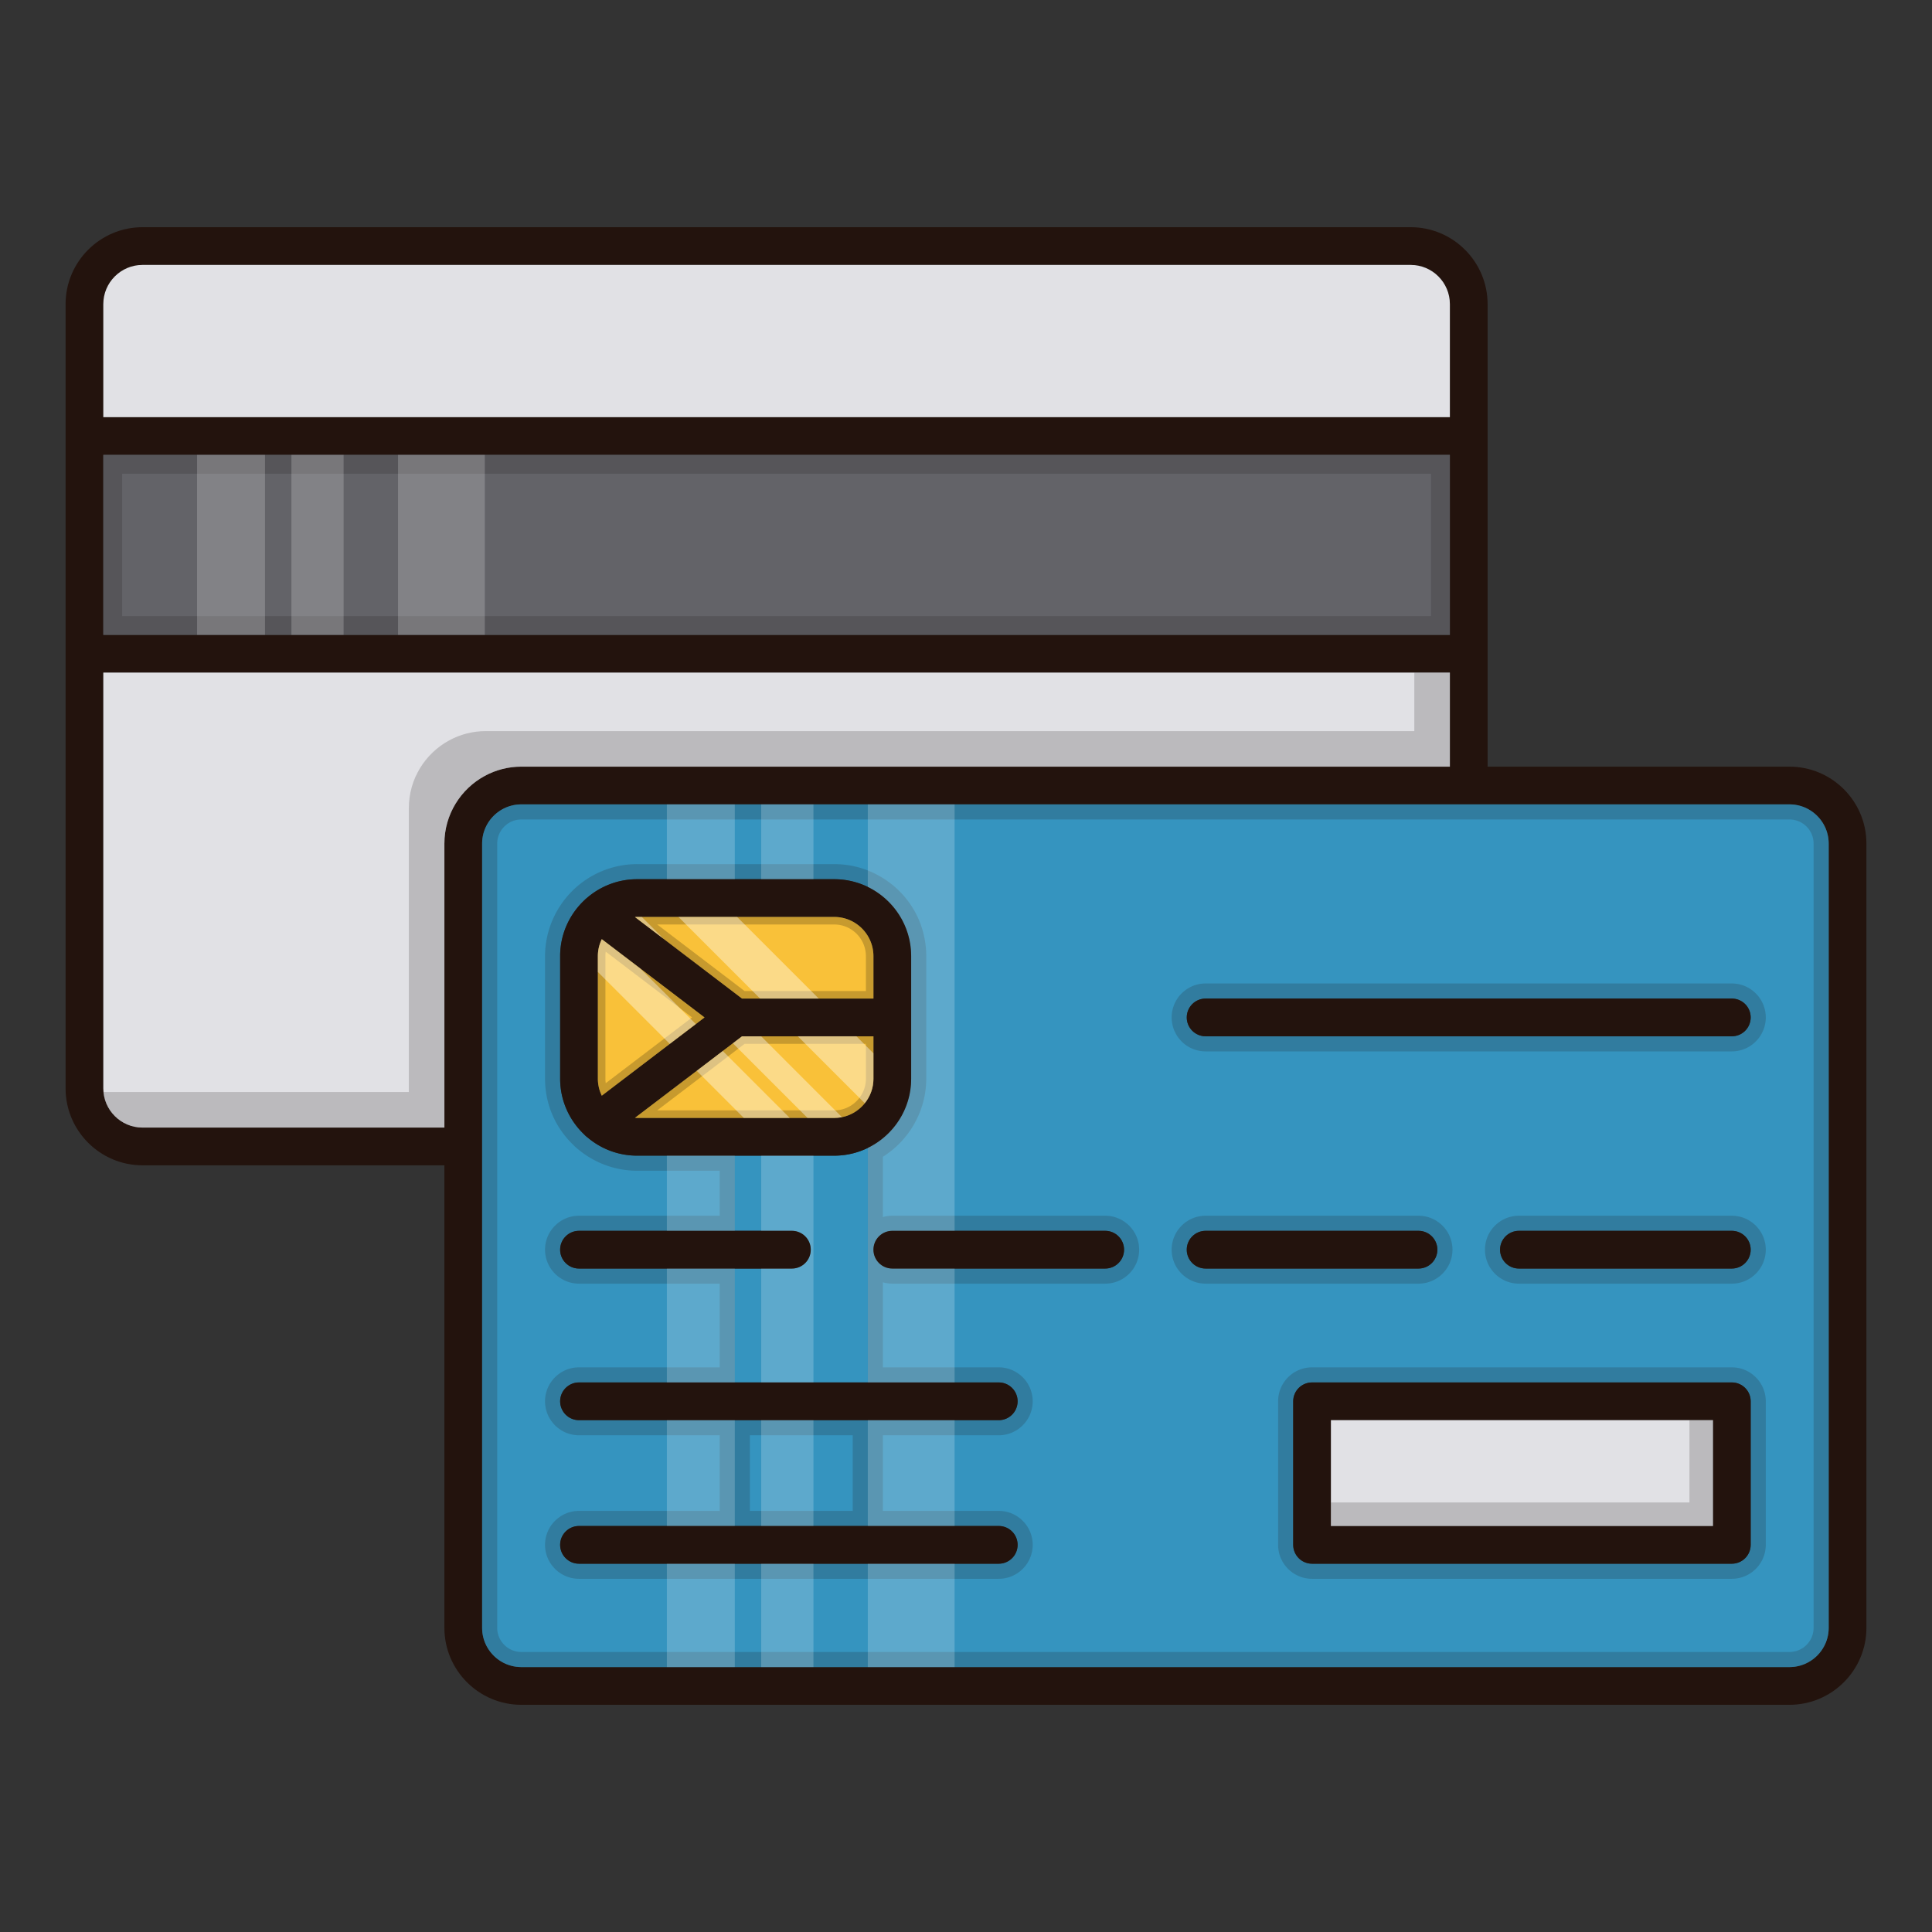 <?xml version="1.0" standalone="no"?><!DOCTYPE svg PUBLIC "-//W3C//DTD SVG 1.1//EN" "http://www.w3.org/Graphics/SVG/1.1/DTD/svg11.dtd"><svg t="1625811996407" class="icon" viewBox="0 0 1024 1024" version="1.1" xmlns="http://www.w3.org/2000/svg" p-id="47586" xmlns:xlink="http://www.w3.org/1999/xlink" width="200" height="200"><rect x="0" y="0" width="1024" height="1024" fill="#333333" stroke="none"/><defs><style type="text/css"></style></defs><path d="M948.46 406.34h-160V161.2c0-22.48-18.3-40.78-40.78-40.78H75.54c-22.48 0-40.78 18.3-40.78 40.78v415.66c0 22.48 18.3 40.78 40.78 40.78h160V862.8c0 22.48 18.3 40.78 40.78 40.78h672.14c22.48 0 40.78-18.3 40.78-40.78V447.12c0-22.48-18.3-40.78-40.78-40.78zM54.76 161.2c0-11.46 9.32-20.78 20.78-20.78h672.14c11.46 0 20.78 9.32 20.78 20.78v59.9H54.76V161.2z m0 79.9h713.7v95.4H54.76v-95.4z m180.78 206.02v150.52h-160c-11.46 0-20.78-9.32-20.78-20.78V356.5h713.7v49.84H276.32c-22.48 0-40.78 18.3-40.78 40.78zM969.24 862.8c0 11.46-9.32 20.78-20.78 20.78H276.32c-11.46 0-20.78-9.32-20.78-20.78V447.12c0-11.46 9.32-20.78 20.78-20.78h672.14c11.46 0 20.78 9.32 20.78 20.78V862.8z" fill="#23130D" p-id="47587"></path><path d="M768.46 161.2v59.9H54.76V161.2c0-11.46 9.32-20.78 20.78-20.78h672.14c11.46 0 20.78 9.32 20.78 20.78z" fill="#E1E1E5" p-id="47588"></path><path d="M54.76 241.1h713.7v95.4H54.76z" fill="#636368" p-id="47589"></path><path d="M758.46 251.1v75.4H64.76v-75.4h693.7m10-10H54.76v95.4h713.7v-95.4z" fill="#231F20" opacity=".2" p-id="47590"></path><path d="M768.46 356.5v49.84H276.32c-7 0-13.6 1.78-19.36 4.9-12.74 6.9-21.42 20.4-21.42 35.88v150.52h-160c-11.46 0-20.78-9.32-20.78-20.78V356.5h713.7z" fill="#E1E1E5" p-id="47591"></path><path d="M768.46 356.5v49.84H276.32c-7 0-13.6 1.78-19.36 4.9-12.74 6.9-21.42 20.4-21.42 35.88v150.52h-160c-10.84 0-19.76-8.32-20.7-18.92 0.6 0.06 1.24 0.08 1.86 0.08h160v-150.52c0-15.48 8.68-28.98 21.42-35.88 5.76-3.12 12.36-4.9 19.36-4.9h492.14v-31h18.84z" fill="#231F20" opacity=".2" p-id="47592"></path><path d="M389.46 612.52v39.84h14v-39.84h-14z m0 0v39.84h14v-39.84h-14z m52.7 0h-38.7v39.84h16.26c5.52 0 10 4.48 10 10s-4.48 10-10 10h-30.26v60.36h70.5V608.4a40.29 40.29 0 0 1-17.8 4.12z m-52.7 140.2v56.08h70.5v-56.08h-70.5z m0-140.2v39.84h14v-39.84h-14z m52.7 0h-38.7v39.84h16.26c5.52 0 10 4.48 10 10s-4.48 10-10 10h-30.26v60.36h70.5V608.4a40.29 40.29 0 0 1-17.8 4.12z m-52.7 140.2v56.08h70.5v-56.08h-70.5z m0-140.2v39.84h14v-39.84h-14z m559-186.18H276.32c-11.46 0-20.78 9.32-20.78 20.78V862.8c0 11.46 9.32 20.78 20.78 20.78h672.14c11.46 0 20.78-9.32 20.78-20.78V447.12c0-11.46-9.32-20.78-20.78-20.78z m-651.58 80.44c0-11.78 5.04-22.36 13.04-29.82 0.38-0.38 0.76-0.74 1.16-1.04 7.14-6.16 16.42-9.92 26.58-9.92h104.5c6.38 0 12.42 1.46 17.8 4.1 13.6 6.62 22.98 20.56 22.98 36.68v64.96c0 16.1-9.38 30.06-22.98 36.66a40.29 40.29 0 0 1-17.8 4.12h-104.5c-10.08 0-19.3-3.7-26.42-9.78-0.56-0.4-1.08-0.88-1.56-1.4-7.86-7.44-12.8-17.94-12.8-29.6v-64.96z m10 145.58h112.84c5.52 0 10 4.48 10 10s-4.48 10-10 10h-112.84c-5.52 0-10-4.48-10-10s4.48-10 10-10z m222.48 176.44H306.88c-5.52 0-10-4.48-10-10s4.48-10 10-10h222.48c5.52 0 10 4.48 10 10s-4.48 10-10 10z m0-76.08H306.88c-5.52 0-10-4.48-10-10s4.48-10 10-10h222.48c5.52 0 10 4.48 10 10s-4.48 10-10 10z m56.42-80.36h-112.84c-5.52 0-10-4.48-10-10s4.48-10 10-10h112.84c5.52 0 10 4.48 10 10s-4.48 10-10 10z m43.22-10c0-5.52 4.48-10 10-10h112.84c5.52 0 10 4.48 10 10s-4.48 10-10 10H639c-5.52 0-10-4.48-10-10z m298.9 156.44c0 5.52-4.46 10-10 10H695.42c-5.52 0-10-4.48-10-10v-76.08c0-5.52 4.48-10 10-10h222.48c5.54 0 10 4.48 10 10v76.08z m-10-146.44h-112.84c-5.52 0-10-4.48-10-10s4.48-10 10-10h112.84c5.54 0 10 4.48 10 10s-4.46 10-10 10z m0-123.1H639c-5.52 0-10-4.48-10-10s4.48-10 10-10h278.9c5.54 0 10 4.48 10 10s-4.46 10-10 10z m-528.44 63.26v39.84h14v-39.84h-14z m0 140.2v56.08h70.5v-56.08h-70.5z m52.7-140.2h-38.7v39.84h16.26c5.52 0 10 4.48 10 10s-4.48 10-10 10h-30.26v60.36h70.5V608.4a40.29 40.29 0 0 1-17.8 4.12z m-52.7 0v39.84h14v-39.84h-14z m0 140.2v56.08h70.5v-56.08h-70.5z m0-140.2v39.84h14v-39.84h-14z" fill="#3594BF" p-id="47593"></path><path d="M948.46 434.34a12.796 12.796 0 0 1 12.78 12.78V862.8a12.796 12.796 0 0 1-12.78 12.78H276.32a12.796 12.796 0 0 1-12.78-12.78V447.12a12.796 12.796 0 0 1 12.78-12.78h672.14m-642.432 35.374a19.432 19.432 0 0 0-1.664 1.488c-9.842 9.23-15.484 22.188-15.484 35.578v64.96c0 13.412 5.368 25.918 15.12 35.238a18.32 18.32 0 0 0 2.274 2.04 48.744 48.744 0 0 0 31.384 11.502h43.8v23.84h-74.58c-9.926 0-18 8.074-18 18s8.074 18 18 18h74.58v44.36h-74.58c-9.926 0-18 8.074-18 18s8.074 18 18 18h74.58v40.08h-74.58c-9.926 0-18 8.074-18 18s8.074 18 18 18h222.48c9.926 0 18-8.074 18-18s-8.074-18-18-18h-61.4v-40.08h61.4c9.926 0 18-8.074 18-18s-8.074-18-18-18h-61.4v-45.06c1.582 0.456 3.252 0.7 4.98 0.7h112.84c9.926 0 18-8.074 18-18s-8.074-18-18-18h-112.84c-1.728 0-3.398 0.244-4.98 0.7v-31.958c14.106-8.826 22.98-24.55 22.98-41.362v-64.96c0-18.812-10.53-35.622-27.456-43.862-6.65-3.264-13.824-4.918-21.324-4.918h-104.5a48.718 48.718 0 0 0-31.63 11.714M639 557.26h278.9c9.926 0 18-8.074 18-18s-8.074-18-18-18H639c-9.926 0-18 8.074-18 18s8.074 18 18 18m166.06 123.1h112.84c9.926 0 18-8.074 18-18s-8.074-18-18-18h-112.84c-9.926 0-18 8.074-18 18s8.074 18 18 18m-166.06 0h112.84c9.926 0 18-8.074 18-18s-8.074-18-18-18H639c-9.926 0-18 8.074-18 18s8.074 18 18 18m56.42 156.44h222.48c9.926 0 18-8.074 18-18v-76.08c0-9.926-8.074-18-18-18H695.42c-9.926 0-18 8.074-18 18v76.08c0 9.926 8.074 18 18 18m-243.46-76.08v40.08h-54.5v-40.08h54.5m496.5-334.38H276.32c-11.46 0-20.78 9.32-20.78 20.78V862.8c0 11.46 9.32 20.78 20.78 20.78h672.14c11.46 0 20.78-9.32 20.78-20.78V447.12c0-11.46-9.32-20.78-20.78-20.78z m-610.8 186.18c-10.08 0-19.3-3.7-26.42-9.78-0.56-0.4-1.08-0.88-1.56-1.4-7.86-7.44-12.8-17.94-12.8-29.6v-64.96c0-11.78 5.04-22.36 13.04-29.82 0.38-0.38 0.76-0.74 1.16-1.04 7.14-6.16 16.42-9.92 26.58-9.92h104.5c6.38 0 12.42 1.46 17.8 4.1 13.6 6.62 22.98 20.56 22.98 36.68v64.96c0 16.1-9.38 30.06-22.98 36.66v124.32h69.4c5.52 0 10 4.48 10 10s-4.48 10-10 10h-69.4v56.08h69.4c5.52 0 10 4.48 10 10s-4.48 10-10 10H306.88c-5.52 0-10-4.48-10-10s4.48-10 10-10h82.58v-56.08h-82.58c-5.52 0-10-4.48-10-10s4.48-10 10-10h82.58v-60.36h-82.58c-5.52 0-10-4.48-10-10s4.48-10 10-10h82.58v-39.84h-51.8z m301.34-63.26c-5.52 0-10-4.48-10-10s4.48-10 10-10h278.9c5.54 0 10 4.48 10 10s-4.46 10-10 10H639z m166.06 123.1c-5.52 0-10-4.48-10-10s4.48-10 10-10h112.84c5.54 0 10 4.48 10 10s-4.46 10-10 10h-112.84z m-166.06 0c-5.52 0-10-4.48-10-10s4.48-10 10-10h112.84c5.52 0 10 4.48 10 10s-4.48 10-10 10H639z m-166.06 0c-5.52 0-10-4.48-10-10s4.48-10 10-10h112.84c5.52 0 10 4.48 10 10s-4.48 10-10 10h-112.84z m222.48 156.44c-5.52 0-10-4.48-10-10v-76.08c0-5.52 4.48-10 10-10h222.48c5.54 0 10 4.48 10 10v76.08c0 5.52-4.46 10-10 10H695.42zM459.96 608.4a40.29 40.29 0 0 1-17.8 4.12h-38.7 38.7c6.38 0 12.42-1.48 17.8-4.12z m0 0a40.29 40.29 0 0 1-17.8 4.12h-38.7 38.7c6.38 0 12.42-1.48 17.8-4.12v124.32-124.32z m-56.5 4.12h-14 14z m0 0h0.01-0.01z m0 0h-14 14z m0 0h0.01-0.01z m0 0h0.01-0.01z m0 0h0.01-0.01z m0 0h0.01-0.01z m0 0h-14 14z m0 0v39.84-39.84z m0 0v39.84-39.84z m0 0v39.84-39.84z m0 0v39.84-39.84z m0 0h-14 14v39.84-39.84z m-14 0h0.01-0.01z m0 0h0.01-0.01z m0 0h0.01-0.01z m0 0h0.01-0.01z m0 0h0.01-0.01z m0 0h0.01-0.01z m0 0h0.01-0.01z m0 0h0.01-0.01z m0 0h0.01-0.01z m0 0v39.84h14-14v-39.84z m0 0v39.84h14-14v-39.84z m0 0v39.84-39.84z m30.26 39.84h-16.26 16.26z m0 0h-16.26 16.26z m-16.26 0h0.01-0.01z m0 0h0.01-0.01z m0 0h0.01-0.01z m0 0h0.01-0.01z m0 0h0.01-0.01z m0 0h0.01-0.01z m0 0h0.01-0.01z m0 0h0.01-0.01z m0 0h0.01-0.01z m0 0h0.01-0.01z m0 0h0.01-0.01z m0 0h0.01-0.01z m0 0h-14 14z m0 0h0.01-0.01z m0 0h-14 14z m26.26 10h0.01-0.01z m0 0c0 5.52-4.48 10-10 10h-30.26 30.26c5.52 0 10-4.48 10-10z m0 0h0.01-0.01z m0 0c0 5.52-4.48 10-10 10h-30.26 30.26c5.52 0 10-4.48 10-10z m-40.26 10h0.01-0.01z m0 0v60.36h70.5-70.5v-60.36z m70.5 60.36h-70.5 70.5z m0 20h-70.5 70.5z m0 0h-70.5 70.5v56.08-56.08z m0 0h-70.5v56.08h70.5v-56.08z m-70.5 0h0.01-0.01z m0 0h0.01-0.01z m0 0v56.08h70.5-70.5v-56.08z m70.5 56.08h0.01-0.01z m0 0h0.01-0.01z m0 0h-70.5 70.5z" fill="#231F20" opacity=".2" p-id="47594"></path><path d="M429.72 662.36c0 5.52-4.48 10-10 10h-112.84c-5.52 0-10-4.48-10-10s4.48-10 10-10h112.84c5.52 0 10 4.48 10 10zM595.78 662.36c0 5.52-4.48 10-10 10h-112.84c-5.52 0-10-4.48-10-10s4.48-10 10-10h112.84c5.52 0 10 4.48 10 10zM761.84 662.36c0 5.52-4.48 10-10 10H639c-5.52 0-10-4.48-10-10s4.48-10 10-10h112.84c5.52 0 10 4.48 10 10zM927.9 662.36c0 5.52-4.46 10-10 10h-112.84c-5.52 0-10-4.48-10-10s4.48-10 10-10h112.84c5.54 0 10 4.48 10 10zM539.36 742.72c0 5.52-4.48 10-10 10H306.88c-5.52 0-10-4.48-10-10s4.48-10 10-10h222.48c5.52 0 10 4.48 10 10zM539.36 818.8c0 5.52-4.48 10-10 10H306.88c-5.52 0-10-4.48-10-10s4.48-10 10-10h222.48c5.52 0 10 4.48 10 10zM917.9 732.72H695.42c-5.52 0-10 4.48-10 10v76.08c0 5.52 4.48 10 10 10h222.48c5.54 0 10-4.48 10-10v-76.08c0-5.52-4.46-10-10-10z m-10 76.08H705.42v-56.08h202.48v56.08z" fill="#23130D" p-id="47595"></path><path d="M705.42 752.72h202.48v56.08H705.42z" fill="#E1E1E5" p-id="47596"></path><path d="M907.9 752.72v56.08H705.42v-12.46h190.02v-43.62z" fill="#231F20" opacity=".2" p-id="47597"></path><path d="M442.16 466h-104.5c-10.16 0-19.44 3.76-26.58 9.92-0.4 0.3-0.78 0.66-1.16 1.04-8 7.46-13.04 18.04-13.04 29.82v64.96c0 11.66 4.94 22.16 12.8 29.6 0.48 0.52 1 1 1.56 1.4 7.12 6.08 16.34 9.78 26.42 9.78h104.5c22.48 0 40.78-18.3 40.78-40.78v-64.96c0-22.5-18.3-40.78-40.78-40.78z m-125.28 105.74v-64.96c0-3.24 0.76-6.28 2.08-9l54.46 41.48-54.46 41.48a20.66 20.66 0 0 1-2.08-9z m146.06 0c0 11.46-9.32 20.78-20.78 20.78h-104.5c-0.38 0-0.74-0.04-1.1-0.06l56.74-43.2h69.64v22.48z m0-42.48h-69.66l-56.72-43.2c0.36-0.02 0.72-0.06 1.1-0.06h104.5c11.46 0 20.78 9.32 20.78 20.78v22.48z" fill="#23130D" p-id="47598"></path><path d="M373.42 539.26l-4.62 3.52-13.8 10.5-36.04 27.46a20.66 20.66 0 0 1-2.08-9v-64.96c0-3.24 0.76-6.28 2.08-9l20.36 15.5 34.1 25.98zM462.94 549.26v22.48c0 4.94-1.72 9.44-4.6 13-2.98 3.72-7.22 6.4-12.08 7.38-1.32 0.26-2.7 0.4-4.1 0.4h-104.5c-0.38 0-0.74-0.04-1.1-0.06l32.72-24.9 13.8-10.52 5.36-4.08 4.86-3.7h69.64zM462.94 506.78v22.48h-69.66l-41.4-31.54-15.32-11.66c0.36-0.02 0.72-0.06 1.1-0.06h104.5c11.46 0 20.78 9.32 20.78 20.78z" fill="#F9C139" p-id="47599"></path><path d="M321.052 504.4l15.844 12.062 29.924 22.798-0.442 0.336-13.802 10.502-31.522 24.018a16.23 16.23 0 0 1-0.172-2.376v-64.96a16.244 16.244 0 0 1 0.17-2.38m-2.092-6.62c-1.32 2.72-2.08 5.76-2.08 9v64.96c0 3.22 0.76 6.26 2.08 9l36.04-27.46 13.8-10.5 4.62-3.52-34.1-25.98-20.36-15.5zM458.94 553.26v18.48a16.512 16.512 0 0 1-3.722 10.5 16.754 16.754 0 0 1-9.732 5.956 17.2 17.2 0 0 1-3.326 0.324h-93.818l23.362-17.778 13.798-10.518 5.36-4.08 3.786-2.882 64.292-0.002m4-4h-69.64l-4.86 3.7-5.36 4.08-13.8 10.52-32.72 24.9c0.36 0.02 0.72 0.06 1.1 0.06h104.5c1.4 0 2.78-0.14 4.1-0.4 4.86-0.98 9.1-3.66 12.08-7.38 2.88-3.56 4.6-8.06 4.6-13v-22.48zM442.16 490c9.252 0 16.78 7.528 16.78 16.78v18.48h-64.31l-40.328-30.724-5.96-4.536h93.818m0-4h-104.5c-0.38 0-0.74 0.04-1.1 0.06l15.32 11.66 41.4 31.54h69.66v-22.48c0-11.46-9.32-20.78-20.78-20.78z" opacity=".2" p-id="47600"></path><path d="M927.9 539.26c0 5.52-4.46 10-10 10H639c-5.52 0-10-4.48-10-10s4.48-10 10-10h278.9c5.54 0 10 4.48 10 10z" fill="#23130D" p-id="47601"></path><path d="M104.46 241.1h36v95.4h-36zM154.46 241.1h27.66v95.4H154.46zM210.96 241.1h46v95.4h-46z" fill="#FFFFFF" opacity=".2" p-id="47602"></path><path d="M353.46 426.34h36V466h-36zM353.46 612.52h36v39.84h-36zM353.46 672.36h36v60.36h-36zM353.46 752.72h36v56.08h-36zM353.46 828.8h36v54.78h-36zM403.46 426.34h27.68V466h-27.68zM403.46 612.52h27.68v120.2h-27.68v-60.36h16.26c5.52 0 10-4.48 10-10s-4.48-10-10-10h-16.26v-39.84zM403.46 752.72h27.68v56.08h-27.68zM403.46 828.8h27.68v54.78h-27.68zM462.94 662.36c0 5.52 4.48 10 10 10h33.02v60.36h-46V608.4c13.6-6.6 22.98-20.56 22.98-36.66v-64.96c0-16.12-9.38-30.06-22.98-36.68v-43.76h46v226.02h-33.02c-5.52 0-10 4.48-10 10zM459.96 752.72h46v56.08h-46zM459.96 828.8h46v54.78h-46z" fill="#FFFFFF" opacity=".2" p-id="47603"></path><path d="M339.32 513.28l29.48 29.5-13.8 10.5-38.12-38.12v-8.38c0-3.24 0.76-6.28 2.08-9l20.36 15.5zM418.56 592.52h-24.32l-24.96-24.96 13.8-10.52zM340.16 486l11.72 11.72-15.32-11.66c0.36-0.02 0.72-0.06 1.1-0.06h2.5zM446.26 592.12c-1.32 0.26-2.7 0.4-4.1 0.4H428l-39.56-39.56 4.86-3.7h10.12l42.84 42.86zM433.94 529.26h-31.08L359.6 486h31.08zM462.94 558.26v13.48c0 4.94-1.72 9.44-4.6 13l-35.48-35.48h31.08l9 9z" fill="#FFFFFF" opacity=".4" p-id="47604"></path></svg>